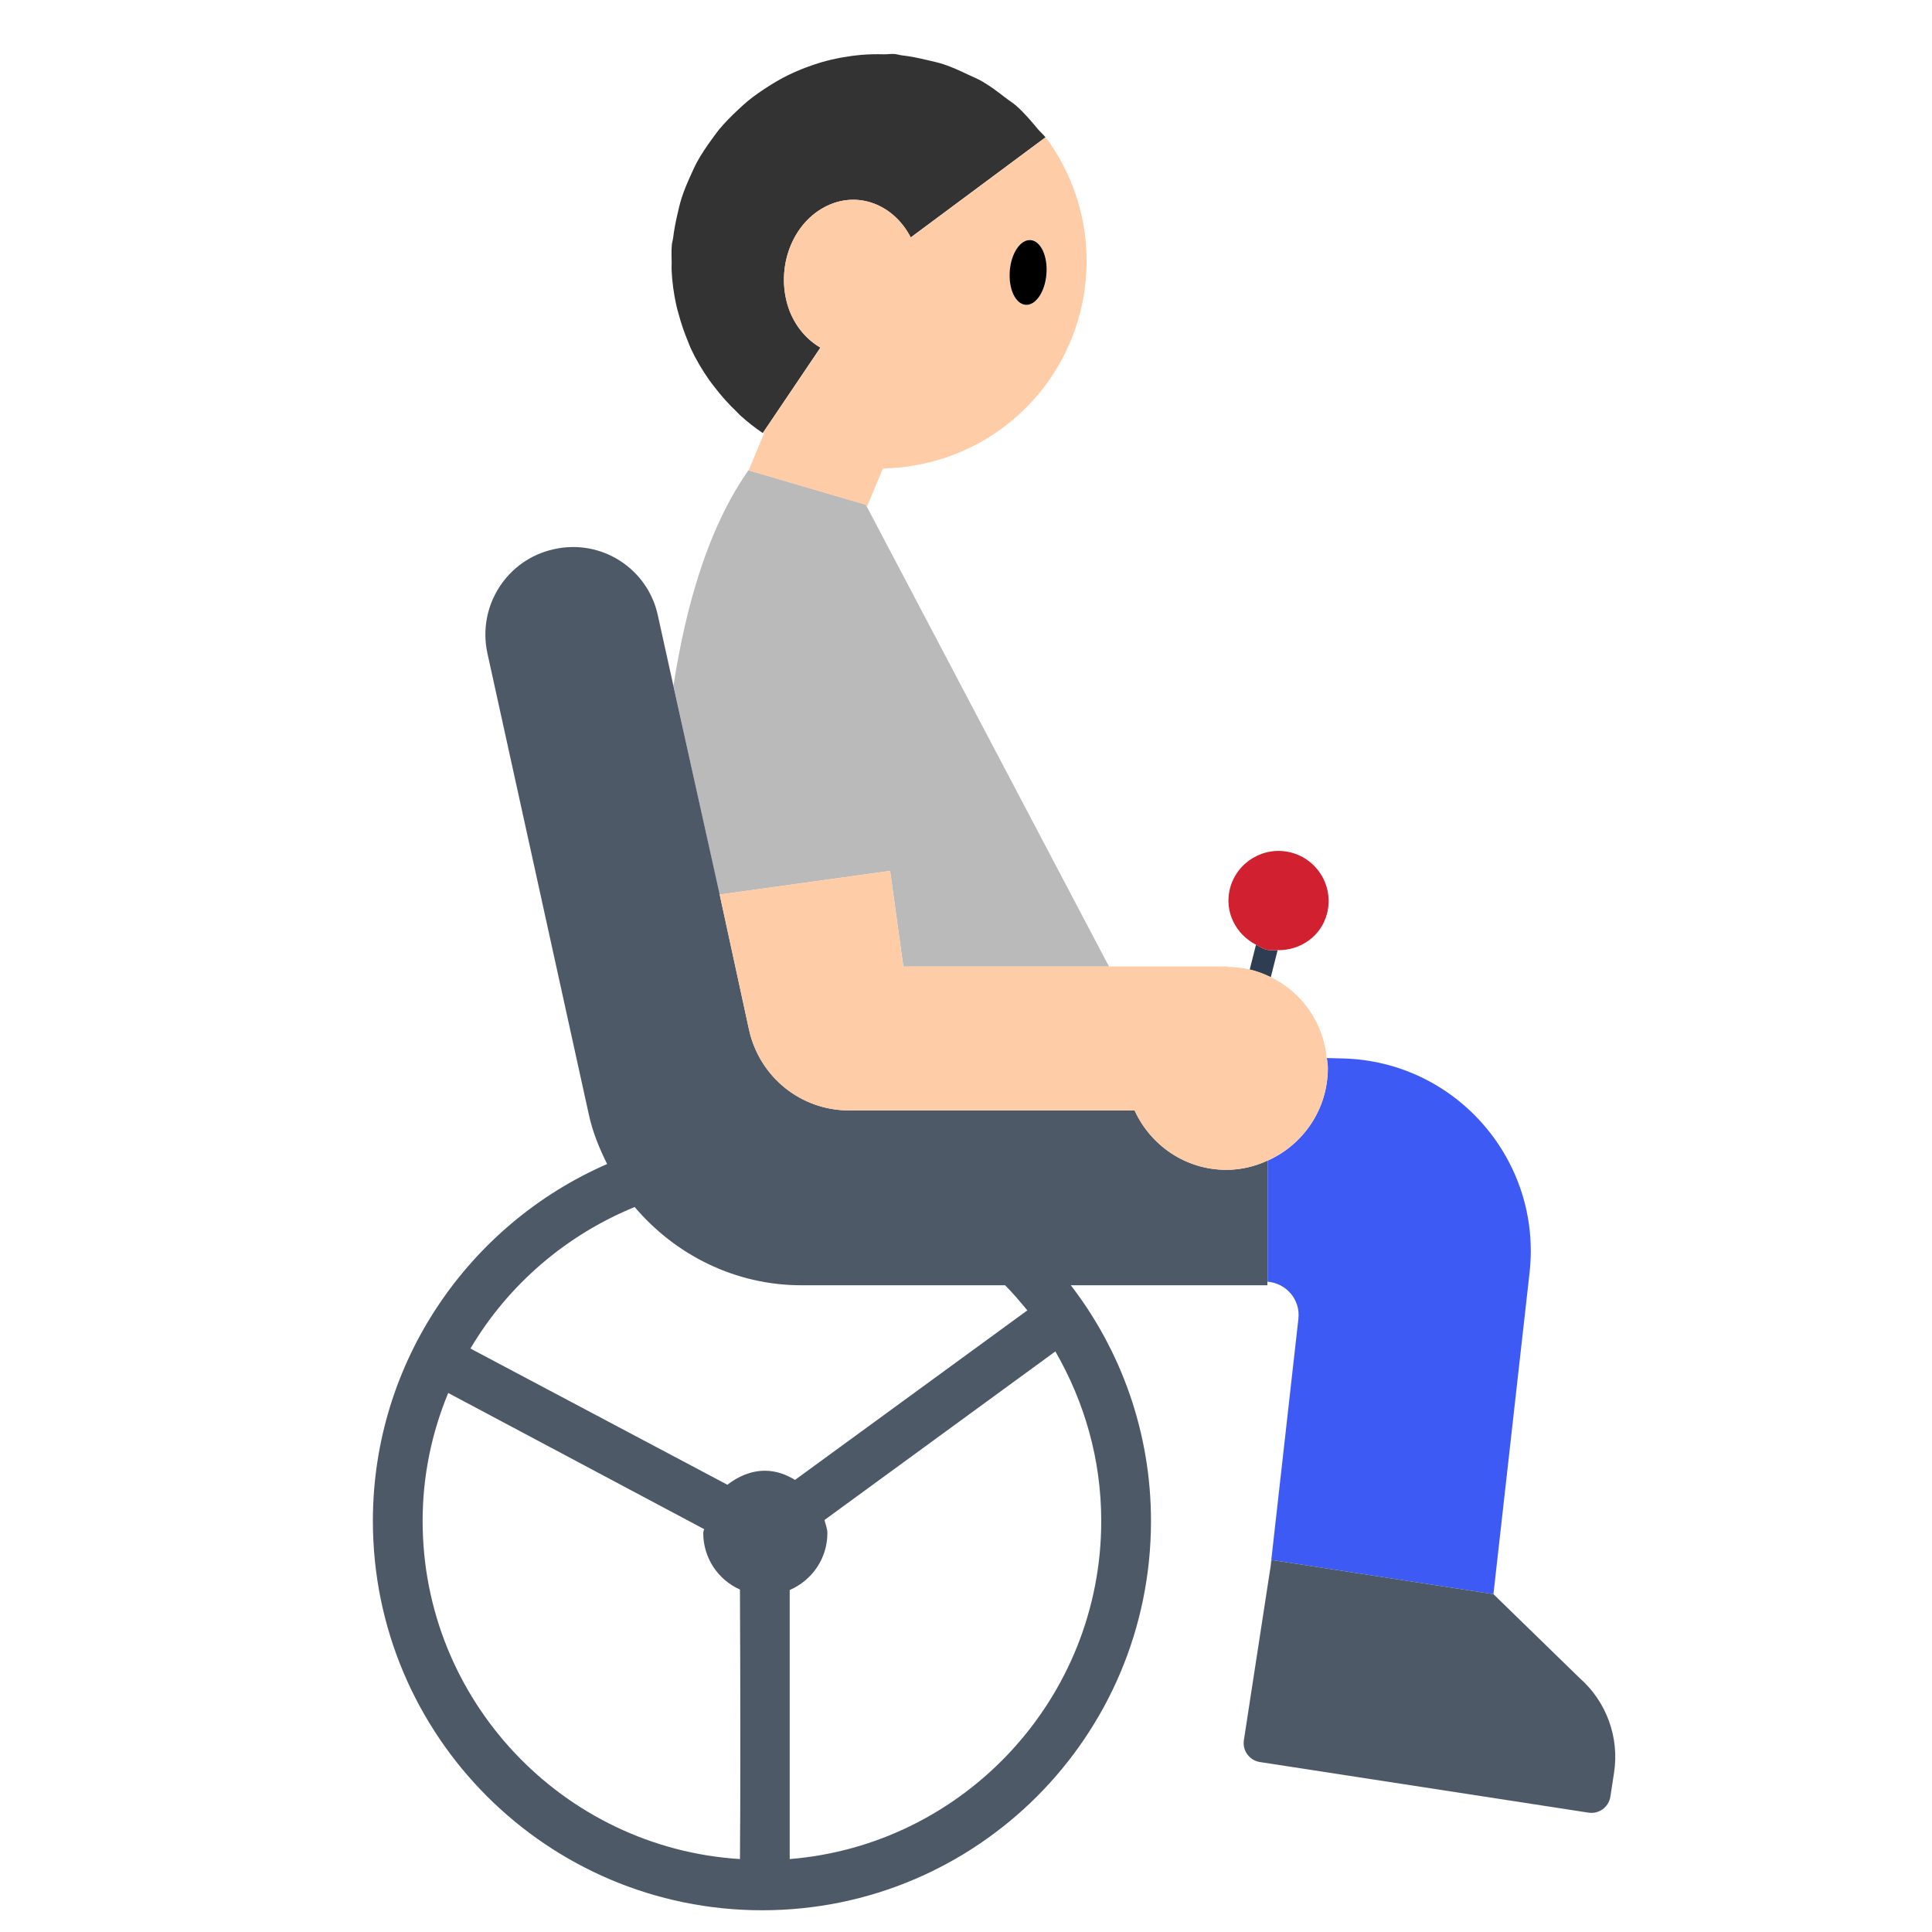 <?xml version="1.0" encoding="UTF-8"?><svg id="Layer_1" xmlns="http://www.w3.org/2000/svg" viewBox="0 0 40 40"><path d="m30.92,33.005h0s.748-6.656.748-6.656c.261-2.326-1.527-4.377-3.867-4.435l-.33-.008c.007.069.021.136.021.207,0,.857-.514,1.591-1.249,1.918v2.505c.39.032.683.373.639.767l-.579,5.151.024-.156,4.593.707Z" fill="#3e5af4"/><path d="m16.987,7.198c-.27-.156-.498-.409-.633-.75-.318-.809,0-1.775.711-2.157.665-.358,1.432-.073,1.789.625l2.788-2.071.003-.002c-.046-.062-.106-.109-.155-.168-.141-.169-.283-.337-.446-.482-.069-.061-.147-.107-.22-.164-.161-.125-.322-.248-.498-.349-.091-.052-.188-.089-.283-.135-.167-.08-.336-.158-.513-.216-.11-.036-.223-.059-.336-.086-.171-.041-.344-.077-.521-.097-.052-.006-.1-.024-.152-.028-.075-.006-.147.008-.222.006-.158-.004-.315-.001-.47.012-.123.011-.243.027-.364.048-.161.028-.32.064-.476.11-.106.032-.209.067-.311.106-.164.063-.324.134-.478.216-.09.048-.175.099-.261.153-.156.098-.308.202-.451.318-.07.058-.136.119-.202.181-.14.13-.275.265-.397.412-.055.067-.103.138-.155.208-.109.149-.212.303-.302.465-.051.093-.092.19-.136.286-.068.149-.132.3-.183.458-.038.117-.064.238-.092.359-.034.151-.065.303-.083.459-.006.054-.025.105-.029.16-.01.125-.005.25-.003.374,0,.049-.004.099-.001.149.011.24.044.476.094.708.014.067.034.132.052.198.051.192.115.379.191.561.022.053.04.107.065.159.105.225.232.438.375.642.035.051.074.099.112.148.138.18.288.35.455.508.026.024.048.052.074.076.147.132.303.256.469.368l.008-.013,1.186-1.758Z" fill="#333"/><path d="m18.428,18.031l.275,1.982h4.259l-5.015-9.523-.022-.042-2.428-.712h0c-.824,1.167-1.294,2.782-1.553,4.458l.952,4.327,3.532-.49Z" fill="#bababa"/><g><path d="m26.24,24.03c-.26.12-.55.19-.85.19-.85,0-1.57-.51-1.9-1.23h-5.91c-1,0-1.85-.69-2.07-1.66l-.61-2.81-.96-4.33-.32-1.45c-.21-.97-1.17-1.59-2.15-1.37-.97.21-1.59,1.17-1.38,2.15l2.1,9.55c.08.37.22.71.38,1.03-2.85,1.24-4.85,4.09-4.85,7.39,0,4.45,3.61,8.06,8.06,8.06s8.05-3.61,8.05-8.06c0-1.83-.62-3.53-1.66-4.88h4.07v-2.58Zm-13.1.96c.84.99,2.08,1.62,3.45,1.62h4.22c.16.16.31.34.46.52l-4.81,3.51c-.18-.11-.39-.19-.62-.19-.3,0-.56.12-.78.29l-5.32-2.82c.78-1.32,1.98-2.35,3.4-2.93Zm-4.39,6.5c0-.94.19-1.83.53-2.65l5.3,2.82c-.01.03-.02.05-.02.08,0,.52.31.97.76,1.17.01,2.09.01,4.62,0,5.58-3.66-.23-6.57-3.28-6.57-7Zm14.05,0c0,3.68-2.85,6.71-6.45,7v-5.57c.46-.2.78-.65.78-1.18,0-.1-.04-.18-.06-.27l4.78-3.49c.6,1.04.95,2.23.95,3.51Z" fill="#4e5968"/><path d="m32.704,34.742l-1.784-1.737h0s-4.593-.707-4.593-.707l-.024.156-.55,3.575c-.033.216.115.418.331.452l6.805,1.048c.216.033.418-.115.452-.331l.076-.494c.113-.733-.156-1.472-.713-1.962Z" fill="#4e5968"/></g><path d="m26.452,19.672c-.079-.001-.156.009-.235-.011s-.143-.066-.213-.102l-.13.515c.153.036.298.091.436.159l.142-.561Z" fill="#2e3d51"/><path d="m26.452,19.672c.471.008.904-.287,1.024-.763.14-.555-.196-1.119-.752-1.26-.555-.14-1.119.196-1.26.752-.12.476.121.941.539,1.158.07.036.133.082.213.102s.157.01.235.011Z" fill="#d12030"/><g><path d="m27.49,22.11c0,.86-.51,1.59-1.25,1.92-.26.12-.55.19-.85.19-.85,0-1.57-.51-1.9-1.23h-5.91c-1,0-1.85-.69-2.07-1.66l-.61-2.81,3.53-.49.27,1.98h6.7c.01,0,.02.01.03.01.15,0,.3.02.44.05.16.04.3.09.44.16.64.31,1.09.94,1.16,1.68.01.07.02.13.02.2Z" fill="#ffcca8"/><path d="m21.67,2.87c-.01-.01-.02-.01-.03-.02l-2.78,2.07c-.36-.7-1.13-.99-1.79-.63-.72.38-1.03,1.35-.72,2.16.14.34.37.59.64.75l-1.19,1.76c.01,0,.01.01.02.01l-.32.77,2.42.71.03.04.33-.79c.85-.02,1.71-.28,2.45-.82,1.92-1.4,2.34-4.09.94-6.01Zm-.43,3.44c-.21-.01-.36-.33-.33-.7.02-.37.22-.65.43-.64.21.02.35.33.33.7-.03.37-.22.66-.43.64Z" fill="#ffcca8"/></g><path d="m21.235,6.311c.21.016.403-.271.431-.641s-.119-.683-.329-.699-.403.271-.431.641.119.683.329.699Z"/></svg>